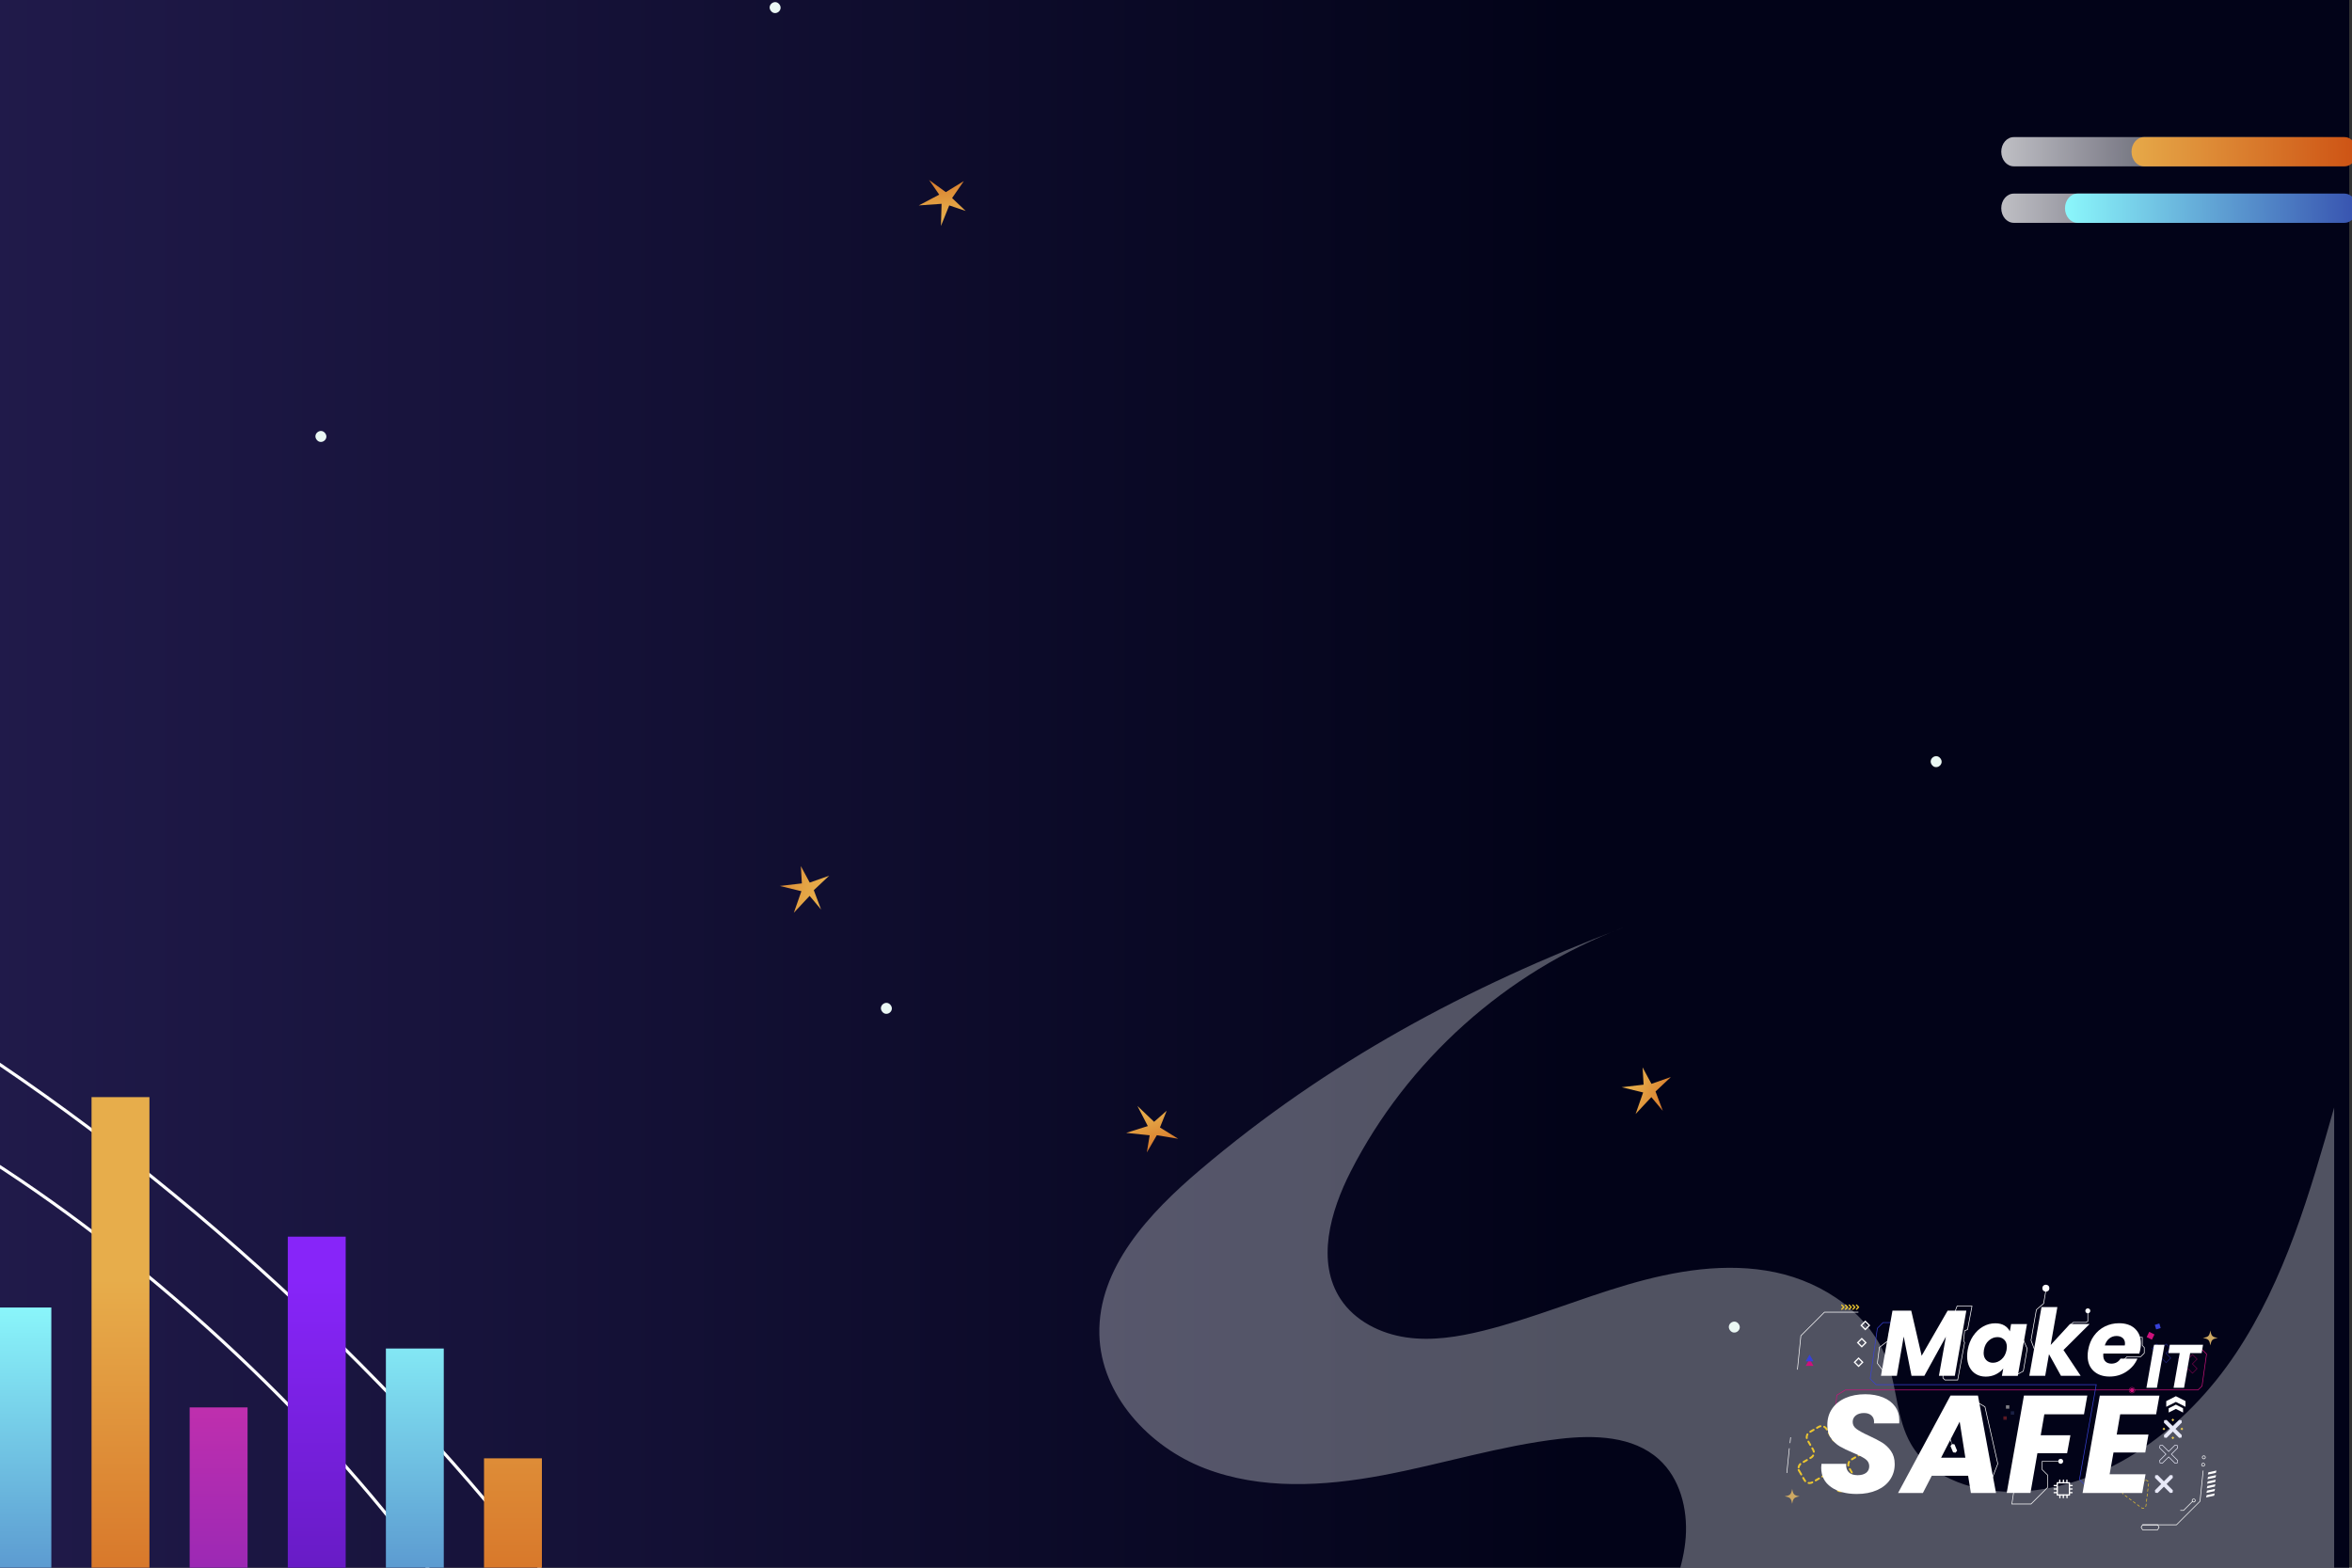 <?xml version="1.0" encoding="UTF-8"?>
<svg xmlns="http://www.w3.org/2000/svg" xmlns:xlink="http://www.w3.org/1999/xlink" viewBox="0 0 750 500">
  <rect x="0" y="0" width="750" height="500" fill="#333333" stroke="none"/>
  <defs>
    <style>
      .cls-1 {
        fill: url(#linear-gradient);
      }

      .cls-2 {
        fill: #ecc62f;
      }

      .cls-3 {
        fill: #ebf8f4;
      }

      .cls-4 {
        fill: #eac42e;
      }

      .cls-5 {
        fill: #e7e8f7;
      }

      .cls-6 {
        fill: #e8c950;
      }

      .cls-7 {
        fill: #fff;
      }

      .cls-8 {
        fill: #fdfbf4;
      }

      .cls-9 {
        fill: #323e70;
      }

      .cls-10 {
        fill: #cda862;
      }

      .cls-11 {
        fill: #b33030;
      }

      .cls-12 {
        fill: #da0076;
      }

      .cls-13 {
        fill: #cd117b;
      }

      .cls-14 {
        fill: #363dde;
      }

      .cls-15 {
        fill: #3741d7;
      }

      .cls-16 {
        fill: url(#linear-gradient-8);
      }

      .cls-17 {
        fill: url(#linear-gradient-3);
      }

      .cls-18 {
        fill: url(#linear-gradient-4);
      }

      .cls-19 {
        fill: url(#linear-gradient-2);
      }

      .cls-20 {
        fill: url(#linear-gradient-6);
      }

      .cls-21 {
        fill: url(#linear-gradient-5);
      }

      .cls-22 {
        fill: url(#Degradado_sin_nombre_13);
      }

      .cls-23 {
        fill: url(#Degradado_sin_nombre_12);
      }

      .cls-24 {
        fill: none;
        stroke: #fff;
        stroke-miterlimit: 10;
      }

      .cls-25 {
        opacity: .5;
      }

      .cls-26 {
        fill: url(#Degradado_sin_nombre_2);
      }

      .cls-27 {
        fill: url(#linear-gradient-7);
      }

      .cls-27, .cls-28 {
        opacity: .78;
      }

      .cls-27, .cls-28, .cls-29 {
        mix-blend-mode: overlay;
      }

      .cls-28 {
        fill: url(#linear-gradient-9);
      }

      .cls-30 {
        fill: url(#linear-gradient-10);
      }

      .cls-31 {
        isolation: isolate;
      }

      .cls-32 {
        fill: url(#Degradado_sin_nombre_12-2);
      }

      .cls-33 {
        fill: url(#Degradado_sin_nombre_12-3);
      }

      .cls-29 {
        fill: #f9fafd;
        opacity: .32;
      }
    </style>
    <linearGradient id="linear-gradient" x1="-2.15" y1="-589.56" x2="749.11" y2="-589.56" gradientUnits="userSpaceOnUse">
      <stop offset="0" stop-color="#201a4a"/>
      <stop offset=".67" stop-color="#020318"/>
    </linearGradient>
    <linearGradient id="Degradado_sin_nombre_13" data-name="Degradado sin nombre 13" x1="-50.24" y1="5118.47" x2="-73.59" y2="5134.69" gradientTransform="translate(-3862.44 3343.82) rotate(-127.36)" gradientUnits="userSpaceOnUse">
      <stop offset="0" stop-color="#cd5113"/>
      <stop offset=".27" stop-color="#d77529"/>
      <stop offset=".54" stop-color="#df933b"/>
      <stop offset=".77" stop-color="#e5a646"/>
      <stop offset=".93" stop-color="#e7ad4b"/>
    </linearGradient>
    <linearGradient id="Degradado_sin_nombre_12" data-name="Degradado sin nombre 12" x1="3865.71" y1="3657.12" x2="3883.22" y2="3646.46" gradientTransform="translate(-4092.42 3270.9) rotate(-76.4)" gradientUnits="userSpaceOnUse">
      <stop offset="0" stop-color="#cd5113"/>
      <stop offset=".45" stop-color="#da8130"/>
      <stop offset=".8" stop-color="#e3a143"/>
      <stop offset="1" stop-color="#e7ad4b"/>
    </linearGradient>
    <linearGradient id="Degradado_sin_nombre_12-2" data-name="Degradado sin nombre 12" x1="1045.08" y1="5306.89" x2="1062.54" y2="5296.26" gradientTransform="translate(-4553.2 2438.94) rotate(52.64) scale(1 -1)" xlink:href="#Degradado_sin_nombre_12"/>
    <linearGradient id="Degradado_sin_nombre_12-3" data-name="Degradado sin nombre 12" x1="-294.24" y1="5312.77" x2="-276.78" y2="5302.14" gradientTransform="translate(-3862.44 3343.82) rotate(-127.36)" xlink:href="#Degradado_sin_nombre_12"/>
    <linearGradient id="linear-gradient-2" x1="7.14" y1="569.02" x2="7.14" y2="408.06" gradientUnits="userSpaceOnUse">
      <stop offset="0" stop-color="#3650ae"/>
      <stop offset="1" stop-color="#8fffff"/>
    </linearGradient>
    <linearGradient id="linear-gradient-3" x1="38.42" y1="569.02" x2="38.42" y2="408.06" gradientUnits="userSpaceOnUse">
      <stop offset="0" stop-color="#cd5113"/>
      <stop offset="1" stop-color="#e7ad4b"/>
    </linearGradient>
    <linearGradient id="Degradado_sin_nombre_2" data-name="Degradado sin nombre 2" x1="69.71" y1="569.02" x2="69.71" y2="408.06" gradientUnits="userSpaceOnUse">
      <stop offset="0" stop-color="#6c20be"/>
      <stop offset="1" stop-color="#db34a8"/>
    </linearGradient>
    <linearGradient id="linear-gradient-4" x1="101" y1="569.02" x2="101" y2="408.06" gradientUnits="userSpaceOnUse">
      <stop offset="0" stop-color="#51149f"/>
      <stop offset="1" stop-color="#8725f9"/>
    </linearGradient>
    <linearGradient id="linear-gradient-5" x1="132.28" y1="569.02" x2="132.28" y2="408.06" xlink:href="#linear-gradient-2"/>
    <linearGradient id="linear-gradient-6" x1="163.57" y1="569.02" x2="163.57" y2="408.06" xlink:href="#linear-gradient-3"/>
    <linearGradient id="linear-gradient-7" x1="555.66" y1="629.55" x2="676.25" y2="628.49" gradientTransform="translate(1309.04 677.42) rotate(-180)" gradientUnits="userSpaceOnUse">
      <stop offset="0" stop-color="#fdfcff" stop-opacity="0"/>
      <stop offset="1" stop-color="#fff"/>
    </linearGradient>
    <linearGradient id="linear-gradient-8" x1="556.32" y1="629.36" x2="632.75" y2="628.69" gradientTransform="translate(1309.04 677.42) rotate(-180)" xlink:href="#linear-gradient-3"/>
    <linearGradient id="linear-gradient-9" x1="555.66" y1="611.52" x2="676.25" y2="610.46" xlink:href="#linear-gradient-7"/>
    <linearGradient id="linear-gradient-10" x1="555.98" y1="611.43" x2="654.97" y2="610.56" gradientTransform="translate(1309.04 677.42) rotate(-180)" xlink:href="#linear-gradient-2"/>
  </defs>
  <g class="cls-31">
    <g id="OBJECTS">
      <rect class="cls-1" x="-2.15" y="-1679.32" width="751.26" height="2179.54"/>
      <path class="cls-29" d="M517.47,295.9c-37.17,14.07-68.74,42.36-86.78,77.77-6.48,12.71-11.04,28.74-3.21,40.66,4.57,6.96,12.68,11.02,20.92,12.22,8.23,1.2,16.63-.16,24.71-2.17,15.52-3.86,30.35-10.1,45.69-14.6,15.35-4.51,31.67-7.27,47.32-3.99,15.65,3.29,30.54,13.58,35.83,28.68,2.99,8.53,2.87,18.15,7.36,26,6.62,11.57,21.46,15.91,34.77,15.25,28.24-1.41,53.2-20.52,68.88-44.06,15.68-23.53,23.63-51.23,31.35-78.43v163.31h-214.39c3.32-8.46,6.97-17.18,7.62-26.24,.65-9.07-1.83-18.82-8.59-24.9-8.24-7.42-20.57-7.77-31.58-6.49-19.07,2.22-37.52,8.05-56.39,11.6-18.87,3.55-38.9,4.7-56.81-2.2-17.92-6.91-33.13-23.48-33.61-42.67-.53-21.22,15.89-38.73,32.07-52.47,40.52-34.41,85.12-58.39,134.82-77.25Z"/>
      <g>
        <ellipse class="cls-24" cx="22.19" cy="471.52" rx="90.26" ry="270.74" transform="translate(-343.11 172.55) rotate(-48.01)"/>
        <ellipse class="cls-24" cx="22.19" cy="471.52" rx="65.18" ry="195.49" transform="translate(-343.11 172.55) rotate(-48.01)"/>
      </g>
      <g>
        <path class="cls-3" d="M551.67,424.3c1.4,1.84,4.12-.23,2.72-2.07-1.4-1.84-4.12,.23-2.72,2.07Z"/>
        <path class="cls-3" d="M100.97,140.24c1.4,1.84,4.12-.23,2.72-2.07-1.4-1.84-4.12,.23-2.72,2.07Z"/>
        <path class="cls-3" d="M245.81,3.46c1.4,1.84,4.12-.23,2.72-2.07-1.4-1.84-4.12,.23-2.72,2.07Z"/>
        <path class="cls-3" d="M616.04,243.96c1.4,1.84,4.12-.23,2.72-2.07-1.4-1.84-4.12,.23-2.72,2.07Z"/>
        <path class="cls-3" d="M281.29,322.64c1.4,1.84,4.12-.23,2.72-2.07-1.4-1.84-4.12,.23-2.72,2.07Z"/>
        <polygon class="cls-22" points="258.2 281.49 264.41 279.3 259.5 283.92 261.83 290.09 258.17 285.73 253.14 291.11 255.55 284.24 248.68 282.57 255.7 281.75 255.37 276.23 258.2 281.49"/>
        <polygon class="cls-23" points="369.88 359.6 375.7 363.2 368.88 362.07 365.7 367.56 366.61 362.09 359.12 361.32 366.01 359.15 362.7 352.74 368.02 357.79 372.03 354.26 369.88 359.6"/>
        <polygon class="cls-32" points="303.6 63.17 307.34 57.76 301.6 61.27 296.26 57.4 299.5 62.08 292.98 65.52 300.25 65 300.05 72.07 302.69 65.51 307.93 67.28 303.6 63.17"/>
        <polygon class="cls-33" points="526.61 345.68 532.82 343.5 527.91 348.12 530.24 354.29 526.58 349.92 521.55 355.31 523.96 348.43 517.09 346.76 524.11 345.94 523.78 340.42 526.61 345.68"/>
      </g>
      <g>
        <rect class="cls-19" x="-2.09" y="417.01" width="18.46" height="83.09"/>
        <rect class="cls-17" x="29.19" y="349.92" width="18.46" height="150.18"/>
        <rect class="cls-26" x="60.48" y="448.87" width="18.46" height="51.23"/>
        <rect class="cls-18" x="91.77" y="394.42" width="18.46" height="105.68"/>
        <rect class="cls-21" x="123.05" y="430.11" width="18.46" height="69.99"/>
        <rect class="cls-20" x="154.34" y="465.11" width="18.46" height="34.99"/>
      </g>
      <g>
        <path class="cls-27" d="M642.14,43.73h105.45c2.2,0,3.98,2.09,3.98,4.66h0c0,2.57-1.78,4.66-3.98,4.66h-105.45c-2.2,0-3.98-2.09-3.98-4.66h0c0-2.57,1.78-4.66,3.98-4.66Z"/>
        <path class="cls-16" d="M683.67,43.73h63.92c2.2,0,3.98,2.09,3.98,4.66h0c0,2.57-1.78,4.66-3.98,4.66h-63.92c-2.2,0-3.98-2.09-3.98-4.66h0c0-2.57,1.78-4.66,3.98-4.66Z"/>
        <path class="cls-28" d="M642.14,61.75h105.45c2.2,0,3.98,2.09,3.98,4.66h0c0,2.57-1.78,4.66-3.98,4.66h-105.45c-2.2,0-3.98-2.09-3.98-4.66h0c0-2.57,1.78-4.66,3.98-4.66Z"/>
        <path class="cls-30" d="M662.46,61.75h85.13c2.2,0,3.98,2.09,3.98,4.66h0c0,2.57-1.78,4.66-3.98,4.66h-85.13c-2.2,0-3.98-2.09-3.98-4.66h0c0-2.57,1.78-4.66,3.98-4.66Z"/>
      </g>
      <g>
        <g class="cls-25">
          <path class="cls-14" d="M690.72,434.75l-1.51-1.51-1.51,1.51-1.61-1.61,1.51-1.51-1.51-1.51,1.61-1.61,1.51,1.51,1.51-1.51,1.61,1.61-1.51,1.51,1.51,1.51-1.61,1.61Zm-4.34-1.61l1.32,1.32,1.51-1.51,1.51,1.51,1.32-1.32-1.51-1.51,1.51-1.51-1.32-1.32-1.51,1.51-1.51-1.51-1.32,1.32,1.51,1.51-1.51,1.51Z"/>
        </g>
        <g class="cls-25">
          <path class="cls-12" d="M699.14,438.12l-1.51-1.51-1.51,1.51-1.61-1.61,1.51-1.51-1.51-1.51,1.61-1.61,1.51,1.51,1.51-1.51,1.61,1.61-1.51,1.51,1.51,1.51-1.61,1.61Zm-1.51-1.8l1.51,1.51,1.32-1.32-1.51-1.51,1.51-1.51-1.32-1.32-1.51,1.51-1.51-1.51-1.32,1.32,1.51,1.51-1.51,1.51,1.32,1.32,1.51-1.51Z"/>
        </g>
        <path class="cls-10" d="M707.22,426.73c-1.78,.33-2.05,.59-2.38,2.38-.33-1.78-.59-2.05-2.38-2.38,1.78-.33,2.05-.59,2.38-2.38,.33,1.78,.59,2.05,2.38,2.38Z"/>
        <path class="cls-10" d="M573.86,477.25c-1.78,.33-2.05,.59-2.38,2.38-.33-1.78-.59-2.05-2.38-2.38,1.78-.33,2.05-.59,2.38-2.38,.33,1.78,.59,2.05,2.38,2.38Z"/>
        <path class="cls-7" d="M592.66,436.05l-1.58-1.58,1.58-1.58,1.58,1.58-1.58,1.58Zm-1-1.58l1,1,1-1-1-1-1,1Z"/>
        <path class="cls-7" d="M593.68,429.81l-1.58-1.58,1.58-1.58,1.58,1.58-1.58,1.58Zm-1-1.58l1,1,1-1-1-1-1,1Z"/>
        <path class="cls-7" d="M594.8,424.31l-1.58-1.58,1.58-1.58,1.58,1.58-1.58,1.58Zm-1-1.58l1,1,1-1-1-1-1,1Z"/>
        <polygon class="cls-5" points="692.87 471.31 692.78 470.54 692.02 470.45 690.02 472.45 688.02 470.45 687.25 470.54 687.16 471.31 689.16 473.31 687.16 475.31 687.25 476.08 688.02 476.17 690.02 474.17 692.02 476.17 692.78 476.08 692.87 475.31 690.88 473.31 692.87 471.31"/>
        <path class="cls-5" d="M693.5,466.77l-1.96-1.96-1.96,1.96-.9-.11-.11-.9,1.96-1.96-1.96-1.96,.11-.9,.9-.11,1.96,1.96,1.96-1.96,.9,.11,.11,.9-1.96,1.96,1.96,1.96-.11,.9-.9,.11Zm-4.64-.29l.64,.08,2.04-2.04,2.04,2.04,.64-.08,.08-.64-2.04-2.04,2.04-2.04-.08-.64-.64-.08-2.04,2.04-2.04-2.04-.64,.08-.08,.64,2.04,2.04-2.04,2.04,.08,.64Z"/>
        <g>
          <polygon class="cls-5" points="695.73 453.73 695.64 452.97 694.87 452.88 692.87 454.87 690.88 452.88 690.11 452.97 690.02 453.73 692.02 455.73 690.02 457.73 690.11 458.5 690.88 458.59 692.87 456.59 694.87 458.59 695.64 458.5 695.73 457.73 693.73 455.73 695.73 453.73"/>
          <rect class="cls-6" x="695.42" y="455.42" width=".63" height=".63" transform="translate(526.03 -358.48) rotate(45)"/>
          <rect class="cls-6" x="689.7" y="455.42" width=".63" height=".63" transform="translate(524.35 -354.43) rotate(45)"/>
          <rect class="cls-6" x="692.56" y="458.28" width=".63" height=".63" transform="translate(1507.08 292.93) rotate(135)"/>
          <rect class="cls-6" x="692.56" y="452.56" width=".63" height=".63" transform="translate(1503.04 283.17) rotate(135)"/>
        </g>
        <path class="cls-2" d="M586.93,475.93c-.34,0-.68-.08-.98-.24-.15-.08-.21-.26-.13-.41,.08-.15,.26-.21,.41-.13,.31,.16,.66,.21,1,.14,.16-.03,.33,.08,.36,.24,.03,.17-.08,.33-.24,.36-.14,.03-.27,.04-.41,.04Zm1.46-.56c-.11,0-.21-.05-.26-.15-.08-.15-.04-.33,.11-.42l1.07-.62c.15-.08,.33-.04,.42,.11,.08,.15,.04,.33-.11,.42l-1.07,.62s-.1,.04-.15,.04Zm-3.15-.51c-.11,0-.21-.05-.26-.15l-.62-1.07c-.08-.15-.04-.33,.11-.42,.15-.08,.33-.04,.42,.11l.62,1.07c.08,.15,.04,.33-.11,.42-.05,.03-.1,.04-.15,.04Zm5.28-.73c-.11,0-.21-.05-.26-.15-.08-.15-.04-.33,.11-.42l.2-.12c.24-.14,.44-.34,.58-.59,.08-.15,.27-.2,.41-.12,.15,.08,.2,.27,.12,.41-.19,.34-.47,.62-.8,.82l-.2,.12s-.1,.04-.15,.04Zm-13.49-.82c-.12,0-.25-.01-.37-.03-.17-.03-.28-.19-.25-.35,.03-.17,.19-.28,.35-.25,.09,.02,.18,.02,.27,.02h0c.25,0,.51-.06,.73-.18,.15-.08,.33-.02,.41,.12,.08,.15,.02,.33-.12,.41-.31,.17-.67,.26-1.02,.26h0Zm6.97-.58c-.11,0-.21-.05-.26-.15l-.45-.77c-.05-.08-.1-.16-.17-.23-.11-.13-.1-.32,.03-.43,.13-.11,.32-.1,.43,.03,.09,.1,.16,.21,.23,.32l.45,.77c.08,.15,.04,.33-.11,.42-.05,.03-.1,.04-.15,.04Zm-8.34-.03c-.08,0-.17-.03-.23-.1-.1-.11-.19-.23-.27-.36l-.43-.73c-.08-.15-.04-.33,.11-.42,.15-.08,.33-.04,.42,.11l.43,.73c.05,.09,.12,.18,.19,.26,.11,.12,.1,.32-.02,.43-.06,.05-.13,.08-.2,.08Zm3.32-.23c-.11,0-.21-.05-.26-.15-.08-.15-.04-.33,.11-.42l1.07-.62c.15-.08,.33-.04,.42,.11,.08,.15,.04,.33-.11,.42l-1.07,.62s-.1,.04-.15,.04Zm12.65-.36c-.15,0-.28-.11-.3-.26-.03-.19-.09-.37-.19-.54l-.28-.47c-.08-.15-.04-.33,.11-.42,.15-.08,.33-.04,.42,.11l.28,.47c.14,.23,.22,.48,.27,.75,.03,.17-.09,.32-.25,.35-.02,0-.03,0-.05,0Zm-10.52-.88c-.11,0-.22-.06-.27-.17-.08-.15-.02-.33,.13-.41,.3-.15,.64-.23,.97-.23h0c.14,0,.28,.01,.42,.04,.17,.03,.27,.19,.24,.36-.03,.17-.19,.27-.36,.24-.1-.02-.2-.03-.3-.03h0c-.24,0-.48,.06-.7,.17-.04,.02-.09,.03-.14,.03Zm-6.73-.64c-.11,0-.21-.05-.26-.15l-.85-1.46c-.08-.15-.04-.33,.11-.42,.15-.08,.33-.04,.42,.11h0s.22,.38,.22,.38c0,0,0,0,0,0l.63,1.08c.08,.15,.04,.33-.11,.42-.05,.03-.1,.04-.15,.04Zm16.12-.66c-.11,0-.21-.05-.26-.15l-.62-1.07c-.08-.15-.04-.33,.11-.42,.15-.08,.33-.04,.42,.11l.62,1.07c.08,.15,.04,.33-.11,.42-.05,.03-.1,.04-.15,.04Zm-16.97-1.61s-.03,0-.04,0c-.17-.02-.28-.18-.26-.35,.07-.48,.3-.92,.65-1.25,.12-.12,.31-.11,.43,.01,.12,.12,.11,.31-.01,.43-.25,.24-.41,.56-.46,.9-.02,.15-.15,.26-.3,.26Zm15.86-.58c-.15,0-.28-.11-.3-.26-.01-.1-.02-.2-.02-.3,0-.38,.1-.76,.29-1.09,.08-.15,.27-.2,.42-.11,.15,.08,.2,.27,.11,.42-.14,.24-.21,.51-.21,.78,0,.07,0,.14,.01,.21,.02,.17-.09,.32-.26,.34-.01,0-.03,0-.04,0Zm-14.27-1.16c-.11,0-.21-.05-.26-.15-.08-.15-.04-.33,.11-.42l1.07-.62c.15-.08,.33-.04,.42,.11,.08,.15,.04,.33-.11,.42l-1.07,.62s-.1,.04-.15,.04Zm15.4-.84c-.11,0-.21-.05-.26-.15-.08-.15-.04-.33,.11-.42l1.07-.62c.15-.08,.33-.04,.42,.11,.08,.15,.04,.33-.11,.42l-1.07,.62s-.1,.04-.15,.04Zm-13.27-.4c-.11,0-.21-.05-.26-.15-.08-.15-.04-.33,.11-.42l.23-.13c.24-.14,.43-.33,.57-.57,.08-.15,.27-.2,.42-.11,.15,.08,.2,.27,.11,.42-.19,.33-.46,.6-.79,.79l-.23,.13s-.1,.04-.15,.04Zm15.4-.84c-.11,0-.21-.05-.26-.15-.08-.15-.04-.33,.11-.42l.68-.4c.11-.06,.21-.14,.3-.22,.12-.12,.31-.11,.43,0,.12,.12,.11,.31,0,.43-.12,.12-.26,.22-.41,.31l-.68,.4s-.1,.04-.15,.04Zm-14.27-1.16c-.15,0-.28-.11-.3-.26-.03-.2-.09-.38-.19-.56l-.26-.45c-.08-.15-.04-.33,.11-.42,.15-.08,.33-.04,.42,.11l.26,.45c.14,.24,.23,.51,.27,.78,.02,.17-.09,.32-.26,.34-.01,0-.03,0-.04,0Zm15.86-.58s-.03,0-.04,0c-.17-.02-.28-.18-.26-.34,.01-.07,.02-.15,.02-.22,0-.27-.07-.54-.21-.77-.08-.15-.03-.33,.11-.42,.15-.08,.33-.03,.42,.11,.19,.33,.29,.7,.29,1.08,0,.1,0,.2-.02,.31-.02,.15-.15,.26-.3,.26Zm-16.98-1.61c-.11,0-.21-.05-.26-.15l-.62-1.07c-.08-.15-.04-.33,.11-.42,.15-.08,.33-.04,.42,.11l.62,1.07c.08,.15,.04,.33-.11,.42-.05,.03-.1,.04-.15,.04Zm16.13-.65c-.11,0-.21-.05-.26-.15l-.62-1.07c-.08-.15-.04-.33,.11-.42,.15-.08,.33-.04,.42,.11l.62,1.07c.08,.15,.04,.33-.11,.42-.05,.03-.1,.04-.15,.04Zm-7.92-.48s-.04,0-.06,0c-.47-.09-.91-.34-1.22-.7-.11-.13-.1-.32,.03-.43,.13-.11,.32-.1,.43,.03,.23,.26,.54,.44,.88,.5,.17,.03,.27,.19,.24,.36-.03,.15-.16,.25-.3,.25Zm1.2-.17c-.11,0-.22-.06-.27-.17-.08-.15-.02-.33,.13-.41,.02-.01,.05-.03,.07-.04l.98-.57c.15-.08,.33-.04,.42,.11,.08,.15,.04,.33-.11,.42l-.98,.57s-.07,.04-.1,.06c-.04,.02-.09,.03-.14,.03Zm-10.53-.88c-.15,0-.28-.11-.3-.26-.02-.11-.03-.22-.03-.33,0-.37,.1-.73,.28-1.06,.08-.15,.27-.2,.41-.12,.15,.08,.2,.27,.12,.42-.13,.23-.2,.49-.2,.76,0,.08,0,.16,.02,.24,.03,.17-.09,.32-.25,.35-.02,0-.03,0-.05,0Zm12.66-.36c-.11,0-.21-.05-.26-.15-.08-.15-.04-.33,.11-.42l1-.58s.05-.03,.07-.04c.15-.08,.33-.02,.41,.13,.08,.15,.02,.33-.13,.41-.02,0-.04,.02-.05,.03l-1,.58s-.1,.04-.15,.04Zm3.32-.22c-.08,0-.17-.03-.23-.1-.23-.26-.54-.43-.88-.49-.17-.03-.28-.19-.25-.35,.03-.17,.19-.28,.35-.25,.47,.08,.91,.33,1.23,.68,.11,.13,.1,.32-.02,.43-.06,.05-.13,.08-.2,.08Zm-8.34-.03c-.11,0-.21-.05-.26-.15l-.62-1.07c-.08-.15-.04-.33,.11-.42,.15-.08,.33-.04,.42,.11l.62,1.07c.08,.15,.04,.33-.11,.42-.05,.03-.1,.04-.15,.04Zm-6.52-1.41c-.11,0-.21-.05-.26-.15-.08-.15-.04-.33,.11-.42l1.07-.62c.15-.08,.33-.04,.42,.11,.08,.15,.04,.33-.11,.42l-1.07,.62s-.1,.04-.15,.04Zm5.28-.72c-.11,0-.21-.05-.26-.15l-.09-.15c-.15-.26-.37-.46-.63-.6-.15-.08-.21-.26-.13-.41,.08-.15,.26-.21,.41-.13,.37,.19,.67,.48,.88,.84l.09,.15c.08,.15,.04,.33-.11,.42-.05,.03-.1,.04-.15,.04Zm-3.15-.52c-.11,0-.21-.05-.26-.15-.08-.15-.04-.33,.11-.42l.52-.3c.21-.12,.44-.21,.68-.26,.16-.03,.33,.08,.36,.24,.03,.17-.08,.33-.24,.36-.17,.03-.34,.09-.49,.18l-.52,.3s-.1,.04-.15,.04Z"/>
        <path class="cls-2" d="M587.29,417.77c-.05,0-.1-.02-.14-.06-.08-.08-.08-.21,0-.29l.52-.52-.52-.52c-.08-.08-.08-.21,0-.29,.08-.08,.21-.08,.29,0l.67,.67c.08,.08,.08,.21,0,.29l-.67,.67s-.09,.06-.14,.06Z"/>
        <path class="cls-2" d="M588.47,417.77c-.05,0-.1-.02-.14-.06-.08-.08-.08-.21,0-.29l.52-.52-.52-.52c-.08-.08-.08-.21,0-.29,.08-.08,.21-.08,.29,0l.67,.67c.08,.08,.08,.21,0,.29l-.67,.67s-.09,.06-.14,.06Z"/>
        <path class="cls-2" d="M589.64,417.77c-.05,0-.1-.02-.14-.06-.08-.08-.08-.21,0-.29l.52-.52-.52-.52c-.08-.08-.08-.21,0-.29,.08-.08,.21-.08,.29,0l.67,.67c.08,.08,.08,.21,0,.29l-.67,.67s-.09,.06-.14,.06Z"/>
        <path class="cls-2" d="M590.82,417.77c-.05,0-.1-.02-.14-.06-.08-.08-.08-.21,0-.29l.52-.52-.52-.52c-.08-.08-.08-.21,0-.29,.08-.08,.21-.08,.29,0l.67,.67c.08,.08,.08,.21,0,.29l-.67,.67s-.09,.06-.14,.06Z"/>
        <path class="cls-2" d="M591.99,417.77c-.05,0-.1-.02-.14-.06-.08-.08-.08-.21,0-.29l.52-.52-.52-.52c-.08-.08-.08-.21,0-.29,.08-.08,.21-.08,.29,0l.67,.67s.06,.09,.06,.14-.02,.11-.06,.14l-.67,.67s-.09,.06-.14,.06Z"/>
        <g>
          <path class="cls-13" d="M679.85,444.39c-.55,0-1-.45-1-1s.45-1,1-1,1,.45,1,1-.45,1-1,1Zm0-1.86c-.48,0-.86,.39-.86,.86s.39,.86,.86,.86,.86-.39,.86-.86-.39-.86-.86-.86Z"/>
          <circle class="cls-13" cx="679.85" cy="443.4" r=".64"/>
        </g>
        <g class="cls-25">
          <rect class="cls-9" x="641.19" y="450.12" width="1.08" height="1.08"/>
        </g>
        <g class="cls-25">
          <rect class="cls-11" x="638.83" y="451.74" width="1.08" height="1.08"/>
        </g>
        <g class="cls-25">
          <rect class="cls-8" x="639.65" y="448.21" width="1.08" height="1.08"/>
        </g>
        <polygon class="cls-7" points="600.77 437.74 598.54 434.84 599.2 429.68 602.07 427.47 602.39 424.97 602.6 425 602.26 427.58 599.4 429.79 598.75 434.78 600.93 437.61 600.77 437.74"/>
        <polygon class="cls-7" points="647.69 479.8 641.42 479.8 642.25 474.38 642.45 474.41 641.65 479.59 647.6 479.59 652.84 474.36 652.84 470.49 651.11 468.76 651.11 465.97 656.32 465.97 656.32 466.17 651.31 466.17 651.31 468.68 653.04 470.41 653.04 474.44 647.69 479.8"/>
        <path class="cls-7" d="M657.89,466.07c0,.43-.35,.79-.79,.79s-.79-.35-.79-.79,.35-.79,.79-.79,.79,.35,.79,.79Z"/>
        <circle class="cls-7" cx="652.38" cy="410.86" r="1.11"/>
        <path class="cls-7" d="M702.54,467.75c-.33,0-.59-.27-.59-.59s.27-.59,.59-.59,.59,.27,.59,.59-.27,.59-.59,.59Zm0-.98c-.21,0-.39,.17-.39,.39s.17,.39,.39,.39,.39-.17,.39-.39-.17-.39-.39-.39Z"/>
        <path class="cls-7" d="M702.75,465.39c-.33,0-.59-.27-.59-.59s.27-.59,.59-.59,.59,.27,.59,.59-.27,.59-.59,.59Zm0-.98c-.21,0-.39,.17-.39,.39s.17,.39,.39,.39,.39-.17,.39-.39-.17-.39-.39-.39Z"/>
        <path class="cls-7" d="M666.55,418.08c0,.43-.35,.79-.79,.79s-.79-.35-.79-.79,.35-.79,.79-.79,.79,.35,.79,.79Z"/>
        <rect class="cls-13" x="684.77" y="425.14" width="1.87" height="1.87" transform="translate(261.5 -260.79) rotate(26.44)"/>
        <rect class="cls-15" x="687.29" y="422.35" width="1.51" height="1.51" transform="translate(-91.75 212.52) rotate(-16.48)"/>
        <polygon class="cls-7" points="635.36 471.46 635.17 471.39 636.95 466.85 632.87 448.75 630.13 447.13 620.71 455.76 622.25 459.75 622.06 459.82 620.47 455.71 630.1 446.87 633.05 448.62 633.06 448.67 637.16 466.87 635.36 471.46"/>
        <polygon class="cls-7" points="624.08 462.68 623.24 460.66 622.45 460.56 621.96 461.19 622.8 463.21 623.59 463.31 624.08 462.68"/>
        <rect class="cls-7" x="622.24" y="459.69" width=".1" height=".89" transform="translate(-122.41 249.44) rotate(-20.68)"/>
        <polygon class="cls-7" points="648.59 430.27 647.54 427.49 647.55 427.46 649.26 417.67 651.57 415.68 652.28 411.57 652.48 411.61 651.76 415.79 649.45 417.78 647.75 427.47 648.78 430.2 648.59 430.27"/>
        <polygon class="cls-13" points="585.44 448.7 585.24 448.68 585.63 444.91 588.44 443.21 700.86 443.21 702.08 442.03 703.51 431.9 701.82 430.21 701.97 430.06 703.73 431.83 703.72 431.88 702.27 442.13 700.94 443.41 588.5 443.41 585.82 445.03 585.44 448.7"/>
        <polygon class="cls-7" points="624.35 440.23 620.16 440.23 619.46 439.53 619.46 437.32 619.66 437.32 619.66 439.44 620.24 440.03 624.18 440.03 626.36 428.24 626.03 427.52 626.37 424.38 627.33 423.95 628.7 416.66 624.15 416.66 623.53 418.3 623.34 418.23 624 416.46 628.95 416.46 627.51 424.1 626.56 424.52 626.23 427.49 626.57 428.22 626.56 428.25 624.35 440.23"/>
        <polygon class="cls-7" points="642.97 438.61 642.87 438.43 645.1 437.26 646.32 430.15 644.82 426.77 645 426.69 646.53 430.12 646.53 430.15 645.28 437.39 642.97 438.61"/>
        <polygon class="cls-7" points="660.41 422.54 660.27 422.39 661.08 421.65 665.12 421.65 665.66 421.35 665.66 418.08 665.87 418.08 665.87 421.47 665.18 421.85 661.16 421.85 660.41 422.54"/>
        <polygon class="cls-7" points="677.29 433.81 677.14 433.67 678.19 432.62 682.56 432.62 683.66 431.52 683.66 429.8 683.03 429.17 683.03 426.64 682.31 426.64 682.31 426.43 683.23 426.43 683.23 429.09 683.86 429.72 683.86 431.61 682.65 432.82 678.28 432.82 677.29 433.81"/>
        <polygon class="cls-15" points="664.91 473.82 662.99 471.9 663 471.85 668.32 441.73 598.19 441.73 596.26 439.8 596.26 439.75 598.55 423.59 600.42 421.72 603.51 421.72 603.51 421.92 600.51 421.92 598.74 423.68 596.47 439.72 598.27 441.52 668.57 441.52 668.55 441.64 663.21 471.83 665.05 473.68 664.91 473.82"/>
        <path class="cls-4" d="M683.38,481.15c-.2,0-.4-.06-.57-.18-.05-.03-.06-.09-.03-.14,.03-.05,.09-.06,.14-.03,.2,.14,.46,.18,.69,.11,.05-.02,.11,.01,.13,.07,.02,.05-.01,.11-.07,.13-.1,.03-.2,.04-.3,.04Zm.85-.56s-.03,0-.04,0c-.05-.02-.08-.08-.05-.13,.03-.07,.05-.14,.06-.22l.07-.55c0-.06,.06-.09,.11-.09,.06,0,.1,.06,.09,.11l-.07,.55c-.01,.09-.04,.19-.07,.27-.02,.04-.05,.06-.09,.06Zm-2.02-.08s-.04,0-.06-.02l-.65-.49s-.05-.1-.02-.14c.03-.04,.1-.05,.14-.02l.65,.49s.05,.1,.02,.14c-.02,.03-.05,.04-.08,.04Zm-1.3-.98s-.04,0-.06-.02l-.65-.49s-.05-.1-.02-.14c.03-.04,.1-.05,.14-.02l.65,.49s.05,.1,.02,.14c-.02,.03-.05,.04-.08,.04Zm3.55-.55s0,0-.01,0c-.06,0-.1-.06-.09-.11l.1-.81c0-.06,.06-.1,.11-.09,.06,0,.1,.06,.09,.11l-.1,.81c0,.05-.05,.09-.1,.09Zm-4.85-.43s-.04,0-.06-.02l-.65-.49s-.05-.1-.02-.14c.03-.04,.1-.05,.14-.02l.65,.49s.05,.1,.02,.14c-.02,.03-.05,.04-.08,.04Zm-1.3-.98s-.04,0-.06-.02l-.65-.49s-.05-.1-.02-.14c.03-.04,.1-.05,.14-.02l.65,.49s.05,.1,.02,.14c-.02,.03-.05,.04-.08,.04Zm6.34-.21s0,0-.01,0c-.06,0-.1-.06-.09-.11l.1-.81c0-.06,.06-.09,.11-.09,.06,0,.1,.06,.09,.11l-.1,.81c0,.05-.05,.09-.1,.09Zm-7.64-.77s-.05,0-.07-.03c-.19-.19-.3-.45-.3-.72,0-.03,0-.07,0-.1,0-.06,.06-.1,.11-.09,.06,0,.1,.05,.09,.11,0,.03,0,.05,0,.08,0,.22,.09,.43,.24,.58,.04,.04,.04,.1,0,.14-.02,.02-.05,.03-.07,.03Zm7.83-.84s0,0-.01,0c-.06,0-.1-.06-.09-.11l.1-.81c0-.06,.06-.09,.11-.09,.06,0,.1,.06,.09,.11l-.1,.81c0,.05-.05,.09-.1,.09Zm-7.7-.57s-.06-.02-.08-.05c-.03-.05-.02-.11,.03-.14,.05-.04,.11-.07,.17-.09l.59-.25c.05-.02,.11,0,.13,.05,.02,.05,0,.11-.05,.13l-.59,.25s-.09,.05-.14,.07c-.02,.01-.04,.02-.06,.02Zm1.49-.65s-.08-.02-.09-.06c-.02-.05,0-.11,.05-.13l.75-.32c.05-.02,.11,0,.13,.05,.02,.05,0,.11-.05,.13l-.75,.32s-.03,0-.04,0Zm6.41-.39s0,0-.01,0c-.06,0-.1-.06-.09-.11l.1-.81c0-.06,.06-.09,.11-.09,.06,0,.1,.06,.09,.11l-.1,.81c0,.05-.05,.09-.1,.09Zm-4.91-.25s-.08-.02-.09-.06c-.02-.05,0-.11,.05-.13l.75-.32c.05-.02,.11,0,.13,.05,.02,.05,0,.11-.05,.13l-.75,.32s-.03,0-.04,0Zm1.5-.64s-.08-.02-.09-.06c-.02-.05,0-.11,.05-.13l.75-.32c.05-.02,.11,0,.13,.05s0,.11-.05,.13l-.75,.32s-.03,0-.04,0Zm1.5-.64s-.08-.02-.09-.06c-.02-.05,0-.11,.05-.13l.75-.32c.05-.02,.11,0,.13,.05,.02,.05,0,.11-.05,.13l-.75,.32s-.03,0-.04,0Zm1.83-.05s-.06-.01-.08-.04c-.15-.19-.39-.31-.63-.31-.06,0-.1-.05-.1-.1,0-.06,.05-.1,.1-.1h0c.3,0,.59,.14,.78,.39,.04,.04,.03,.11-.02,.14-.02,.02-.04,.02-.06,.02Z"/>
        <rect class="cls-7" x="566.23" y="465.77" width="7.91" height=".2" transform="translate(48.8 985.77) rotate(-84.17)"/>
        <rect class="cls-7" x="569.94" y="459.23" width="1.87" height=".2" transform="translate(56.04 980.69) rotate(-84.18)"/>
        <polygon class="cls-7" points="573.26 436.84 573.06 436.82 574.16 425.98 574.19 425.95 581.73 418.41 592.6 418.41 592.6 418.62 581.81 418.62 574.36 426.07 573.26 436.84"/>
        <polygon class="cls-7" points="694.07 486.43 683.21 486.43 683.21 486.23 693.99 486.23 701.44 478.78 702.44 469.01 702.64 469.03 701.64 478.87 701.61 478.89 694.07 486.43"/>
        <polygon class="cls-7" points="696.91 448.69 693.84 447.13 690.77 448.69 690.77 446.87 693.84 445.31 696.91 446.87 696.91 448.69"/>
        <polygon class="cls-7" points="696.13 450.52 693.84 449.36 691.54 450.52 691.54 449.16 693.84 448 696.13 449.16 696.13 450.52"/>
        <path class="cls-7" d="M659.9,477.02h-3.89c-.11,0-.2-.09-.2-.2v-3.89c0-.11,.09-.2,.2-.2h3.89c.11,0,.2,.09,.2,.2v3.89c0,.11-.09,.2-.2,.2Zm-3.68-.41h3.48v-3.48h-3.48v3.48Z"/>
        <polygon class="cls-13" points="577.03 433.48 575.79 435.63 578.28 435.63 577.03 433.48"/>
        <polygon class="cls-15" points="577.03 432.03 575.79 434.18 578.28 434.18 577.03 432.03"/>
        <g>
          <polygon class="cls-7" points="706.03 477.05 706.22 476.31 703.66 476.86 703.47 477.6 706.03 477.05"/>
          <polygon class="cls-7" points="706.14 475.59 706.33 474.85 703.77 475.41 703.58 476.14 706.14 475.59"/>
          <polygon class="cls-7" points="706.25 474.13 706.44 473.39 703.88 473.95 703.69 474.69 706.25 474.13"/>
          <polygon class="cls-7" points="706.36 472.67 706.55 471.94 703.99 472.49 703.8 473.23 706.36 472.67"/>
          <polygon class="cls-7" points="706.47 471.22 706.66 470.48 704.1 471.03 703.91 471.77 706.47 471.22"/>
          <polygon class="cls-7" points="706.58 469.76 706.77 469.02 704.21 469.57 704.02 470.31 706.58 469.76"/>
        </g>
        <path class="cls-7" d="M656.85,477.88c-.11,0-.2-.09-.2-.2v-.86c0-.11,.09-.2,.2-.2s.2,.09,.2,.2v.86c0,.11-.09,.2-.2,.2Z"/>
        <path class="cls-7" d="M657.95,477.88c-.11,0-.2-.09-.2-.2v-.86c0-.11,.09-.2,.2-.2s.2,.09,.2,.2v.86c0,.11-.09,.2-.2,.2Z"/>
        <path class="cls-7" d="M659.12,477.88c-.11,0-.2-.09-.2-.2v-.86c0-.11,.09-.2,.2-.2s.2,.09,.2,.2v.86c0,.11-.09,.2-.2,.2Z"/>
        <path class="cls-7" d="M655.88,474h-.86c-.11,0-.2-.09-.2-.2s.09-.2,.2-.2h.86c.11,0,.2,.09,.2,.2s-.09,.2-.2,.2Z"/>
        <path class="cls-7" d="M655.88,475.1h-.86c-.11,0-.2-.09-.2-.2s.09-.2,.2-.2h.86c.11,0,.2,.09,.2,.2s-.09,.2-.2,.2Z"/>
        <path class="cls-7" d="M655.88,476.27h-.86c-.11,0-.2-.09-.2-.2s.09-.2,.2-.2h.86c.11,0,.2,.09,.2,.2s-.09,.2-.2,.2Z"/>
        <path class="cls-7" d="M660.75,474h-.86c-.11,0-.2-.09-.2-.2s.09-.2,.2-.2h.86c.11,0,.2,.09,.2,.2s-.09,.2-.2,.2Z"/>
        <path class="cls-7" d="M660.75,475.1h-.86c-.11,0-.2-.09-.2-.2s.09-.2,.2-.2h.86c.11,0,.2,.09,.2,.2s-.09,.2-.2,.2Z"/>
        <path class="cls-7" d="M660.75,476.27h-.86c-.11,0-.2-.09-.2-.2s.09-.2,.2-.2h.86c.11,0,.2,.09,.2,.2s-.09,.2-.2,.2Z"/>
        <path class="cls-7" d="M659.09,473.13c-.11,0-.2-.09-.2-.2v-.86c0-.11,.09-.2,.2-.2s.2,.09,.2,.2v.86c0,.11-.09,.2-.2,.2Z"/>
        <path class="cls-7" d="M657.98,473.13c-.11,0-.2-.09-.2-.2v-.86c0-.11,.09-.2,.2-.2s.2,.09,.2,.2v.86c0,.11-.09,.2-.2,.2Z"/>
        <path class="cls-7" d="M656.81,473.13c-.11,0-.2-.09-.2-.2v-.86c0-.11,.09-.2,.2-.2s.2,.09,.2,.2v.86c0,.11-.09,.2-.2,.2Z"/>
        <path class="cls-7" d="M688.09,488h-4.94l-.51-.89,.51-.89h4.94l.51,.89-.51,.89Zm-4.82-.2h4.7l.39-.68-.39-.68h-4.7l-.39,.68,.39,.68Z"/>
        <path class="cls-7" d="M699.52,479.16c-.12,0-.24-.04-.34-.11-.13-.09-.22-.23-.24-.38-.03-.16,0-.31,.1-.44,.09-.13,.23-.22,.38-.24,.32-.06,.63,.16,.69,.48h0c.06,.32-.16,.63-.48,.69-.03,0-.07,0-.1,0Zm0-.98s-.04,0-.07,0c-.1,.02-.19,.07-.25,.16s-.08,.19-.06,.29c.02,.1,.07,.19,.16,.25,.09,.06,.19,.08,.29,.06,.21-.04,.35-.24,.32-.45-.03-.19-.2-.32-.38-.32Z"/>
        <polygon class="cls-7" points="696.32 481.84 695.25 481.84 695.25 481.64 696.23 481.64 699.13 478.74 699.27 478.89 696.32 481.84"/>
        <g>
          <path class="cls-7" d="M627.02,418.02l-3.67,20.79h-5.07l2.22-12.47-6.87,12.47h-4.09l-2.49-12.53-2.19,12.53h-5.06l3.67-20.79h5.98l3.32,14.39,8.29-14.39h5.95Z"/>
          <path class="cls-7" d="M629.22,426.05c.87-1.28,1.92-2.27,3.14-2.96,1.22-.69,2.52-1.04,3.88-1.04,1.17,0,2.14,.24,2.93,.71,.79,.47,1.36,1.1,1.72,1.87l.41-2.34h5.06l-2.93,16.53h-5.07l.44-2.34c-.63,.77-1.43,1.39-2.4,1.87-.97,.47-2.03,.71-3.2,.71s-2.2-.27-3.1-.8c-.9-.53-1.59-1.29-2.09-2.27-.49-.98-.74-2.13-.74-3.45,0-.63,.06-1.3,.18-2.01,.3-1.7,.88-3.19,1.75-4.47Zm10.72,3.52c0-.97-.28-1.73-.84-2.28-.56-.55-1.28-.83-2.15-.83-1.01,0-1.92,.36-2.75,1.08-.83,.72-1.35,1.71-1.57,2.98-.06,.36-.09,.68-.09,.98,0,.97,.28,1.73,.84,2.3,.56,.56,1.27,.84,2.12,.84,1.01,0,1.93-.37,2.75-1.1,.83-.73,1.36-1.73,1.6-2.99,.06-.36,.09-.68,.09-.98Z"/>
          <path class="cls-7" d="M658,430.58l5.48,8.23h-6.28l-3.82-6.9-1.21,6.9h-5.06l3.88-21.92h5.06l-2.13,12.08,6.16-6.69h6.25l-8.32,8.29Z"/>
          <path class="cls-7" d="M680.8,423.78c1.25,1.16,1.88,2.73,1.88,4.72,0,.65-.05,1.23-.15,1.75-.08,.45-.2,.94-.36,1.45h-11.46c-.02,.12-.03,.31-.03,.56,0,.87,.24,1.53,.71,1.98,.47,.45,1.11,.68,1.9,.68,1.26,0,2.23-.53,2.9-1.6h5.39c-.71,1.68-1.87,3.05-3.47,4.12-1.6,1.07-3.4,1.6-5.39,1.6-2.13,0-3.84-.59-5.11-1.78-1.27-1.18-1.91-2.79-1.91-4.83,0-.61,.06-1.24,.18-1.9,.3-1.72,.91-3.22,1.84-4.5,.93-1.28,2.08-2.27,3.47-2.96,1.38-.69,2.89-1.04,4.53-1.04,2.13,0,3.83,.58,5.08,1.73Zm-3.18,4.78c0-.79-.25-1.4-.74-1.82-.49-.42-1.15-.64-1.96-.64-.87,0-1.63,.26-2.3,.78-.66,.52-1.14,1.27-1.44,2.24h6.37c.04-.28,.06-.46,.06-.56Z"/>
        </g>
        <g>
          <path class="cls-7" d="M690.21,428.91l-2.42,13.71h-3.34l2.42-13.71h3.34Z"/>
          <path class="cls-7" d="M702.5,428.91l-.45,2.64h-3.65l-1.95,11.07h-3.34l1.95-11.07h-3.63l.47-2.64h10.61Z"/>
        </g>
        <g>
          <path class="cls-7" d="M583.9,474.29c-2.11-1.46-3.16-3.53-3.16-6.22,0-.27,.03-.66,.09-1.19h7.88c-.09,1.12,.18,2.01,.8,2.65,.62,.65,1.56,.97,2.83,.97,1.15,0,2.06-.25,2.72-.75,.66-.5,1-1.21,1-2.12s-.42-1.71-1.26-2.3c-.84-.59-2.15-1.25-3.92-1.99-1.71-.71-3.1-1.38-4.18-2.01-1.08-.63-2.01-1.5-2.81-2.59-.8-1.09-1.19-2.46-1.19-4.11-.03-2.04,.47-3.8,1.5-5.31,1.03-1.5,2.46-2.65,4.29-3.45,1.83-.8,3.92-1.19,6.28-1.19,2.12,0,4.01,.33,5.66,1,1.65,.66,2.93,1.62,3.85,2.88,.91,1.25,1.37,2.74,1.37,4.45,0,.44-.02,.77-.04,.97h-8.05c.03-.12,.04-.29,.04-.53,0-.83-.29-1.5-.86-2.01-.58-.52-1.36-.77-2.37-.77-1.06,0-1.92,.26-2.59,.77-.66,.52-1,1.22-1,2.1s.41,1.63,1.24,2.23c.83,.6,2.11,1.31,3.85,2.1,1.74,.8,3.16,1.53,4.27,2.21,1.11,.68,2.06,1.59,2.85,2.72,.8,1.14,1.19,2.53,1.19,4.18,0,1.83-.49,3.47-1.46,4.91-.97,1.45-2.37,2.57-4.2,3.38-1.83,.81-3.97,1.22-6.42,1.22-3.36,0-6.1-.73-8.21-2.19Z"/>
          <path class="cls-7" d="M627.59,470.68h-11.59l-2.83,5.49h-7.92l16.72-31.06h8.76l5.75,31.06h-8.01l-.88-5.49Zm-.88-5.75l-1.81-11.5-5.93,11.5h7.74Z"/>
          <path class="cls-7" d="M665.6,445.11l-1.06,5.97h-12.65l-1.15,6.68h9.47l-1.06,5.75h-9.47l-2.21,12.65h-7.57l5.49-31.06h20.22Z"/>
          <path class="cls-7" d="M676.08,451.08l-1.11,6.46h10.13l-1.02,5.71h-10.13l-1.24,6.95h11.46l-1.06,5.97h-19.02l5.49-31.06h19.02l-1.06,5.97h-11.46Z"/>
        </g>
      </g>
    </g>
  </g>
</svg>
